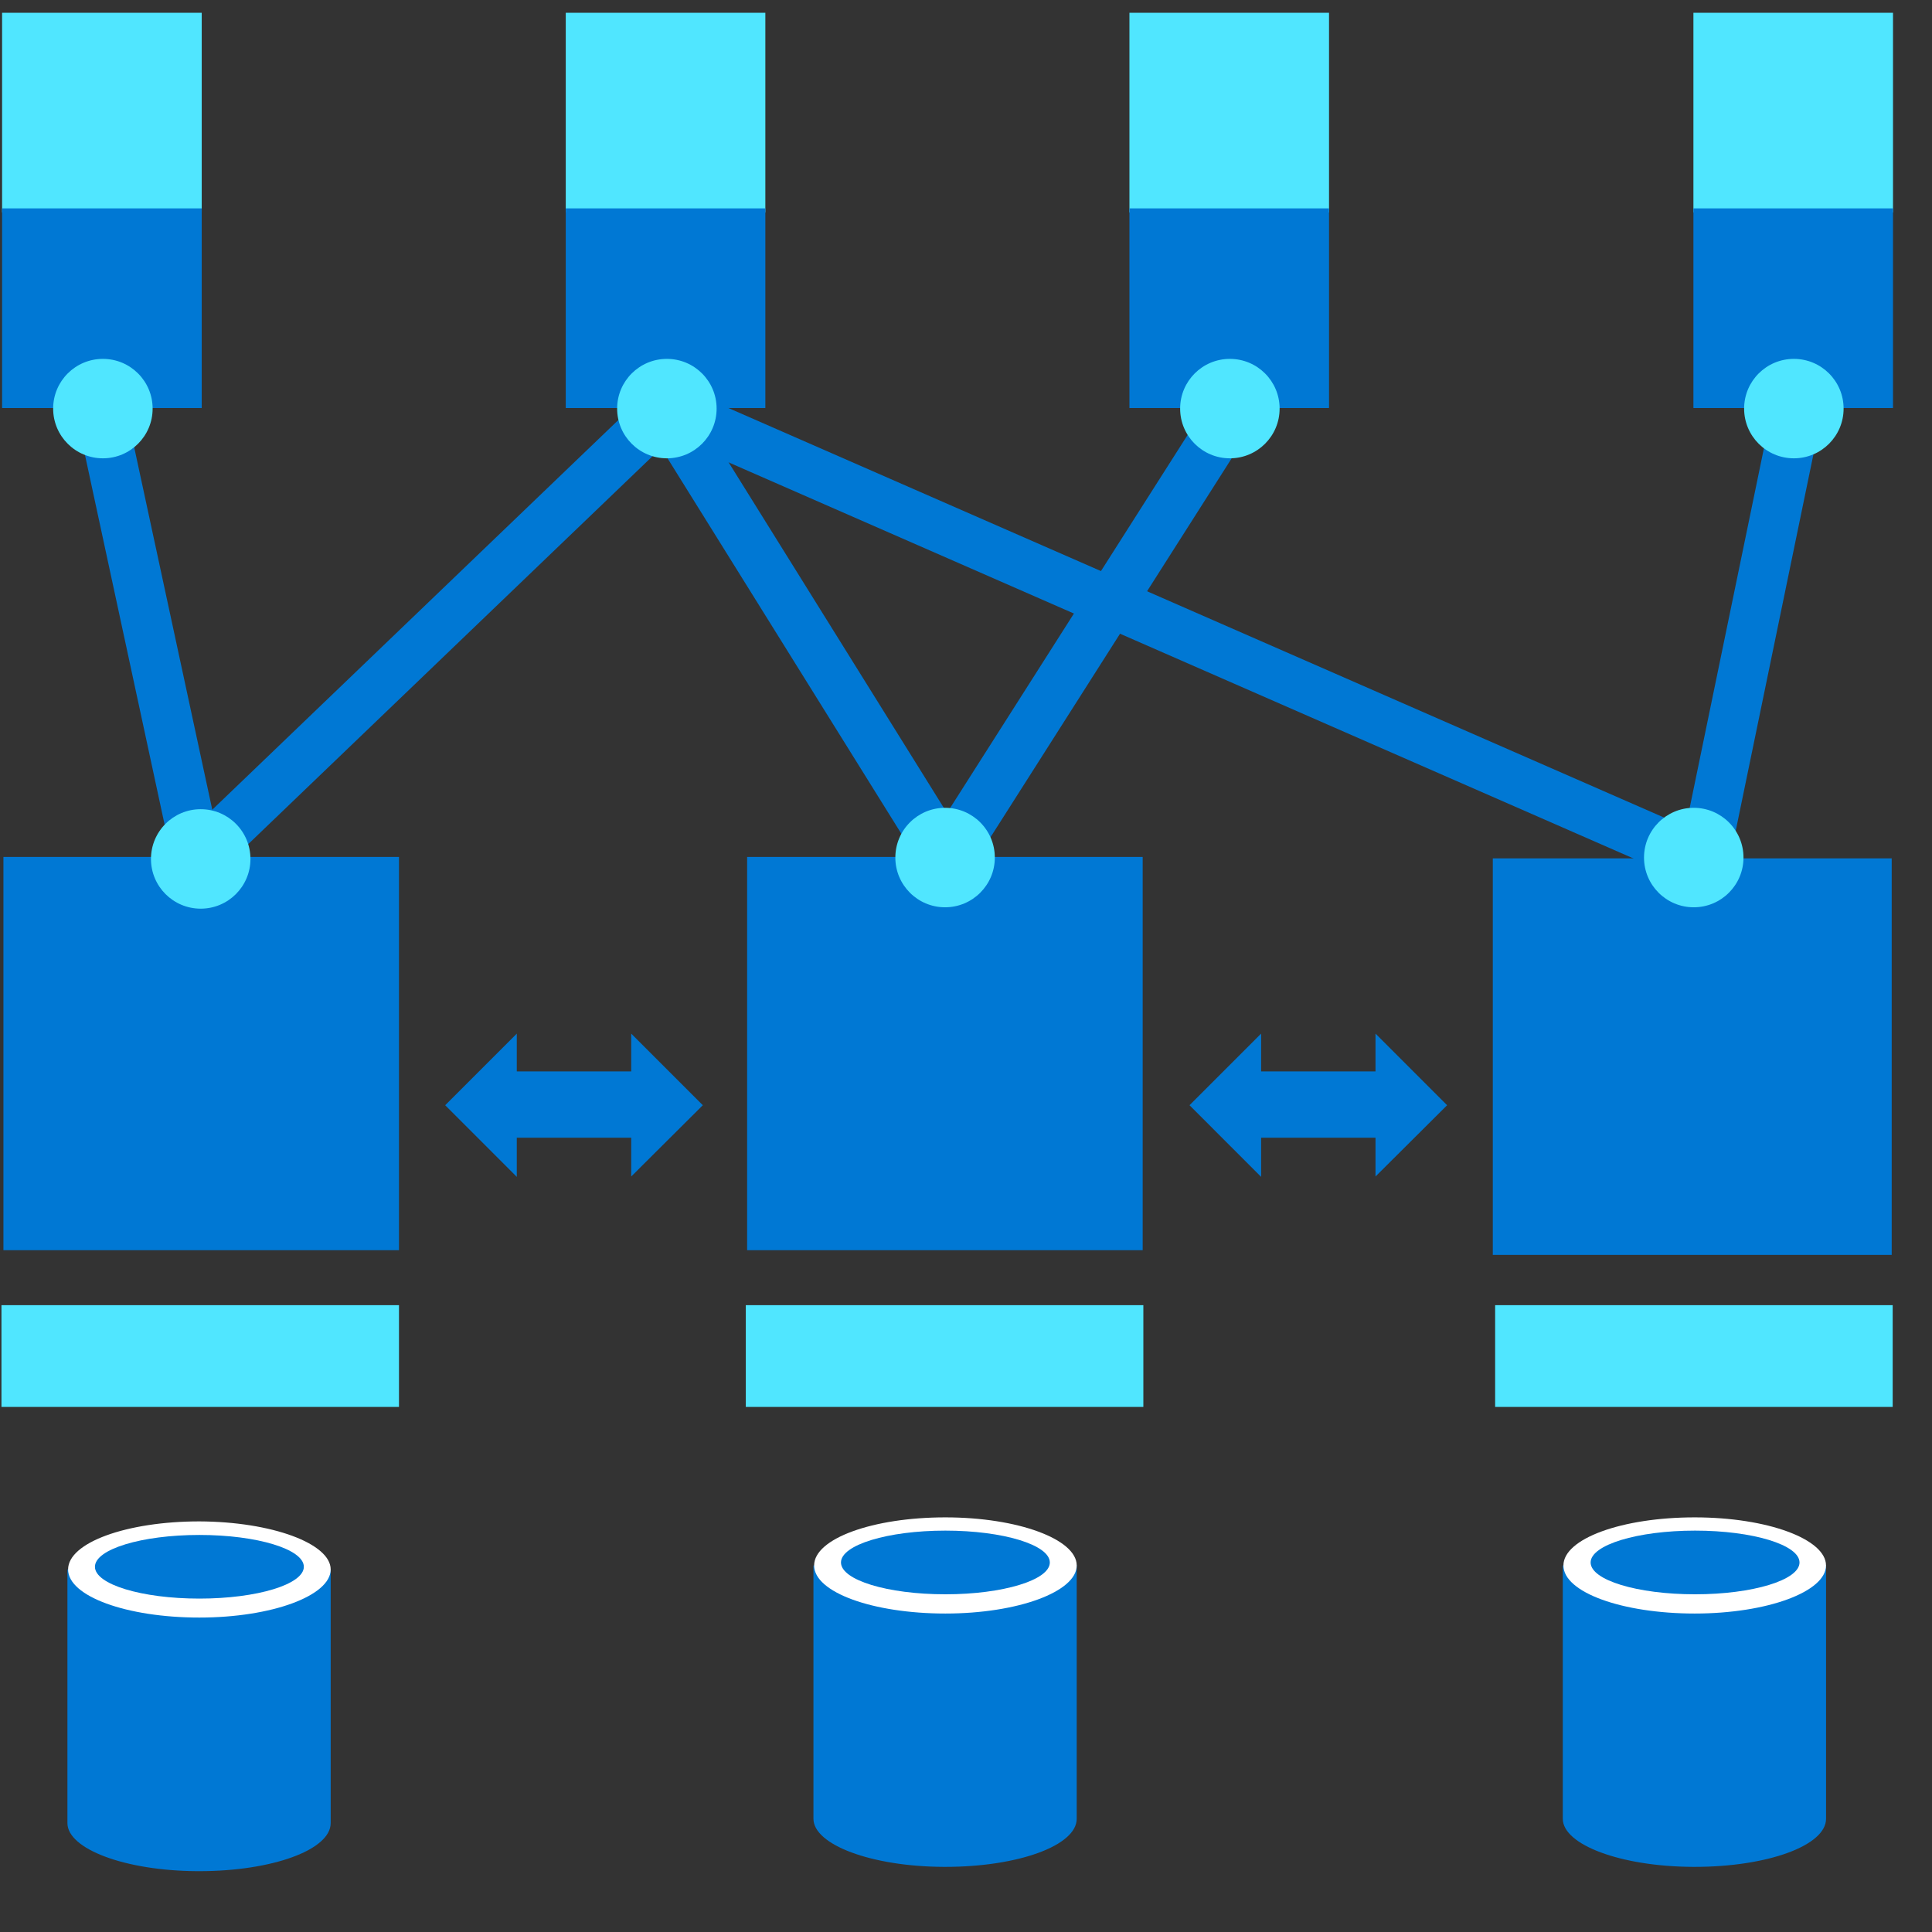 <svg data-slug-id="database08" viewBox="0 0 49 49" xmlns="http://www.w3.org/2000/svg">
<rect x="0" y="0" width="49" height="49" fill="#333333" stroke="none"/>
<path d="M3.156 10.195L1.923 10.461L4.399 21.954L5.632 21.688L3.156 10.195Z" fill="#0078D4"/>
<path d="M30.738 10.061L23.481 21.461L24.546 22.138L31.802 10.738L30.738 10.061Z" fill="#0078D4"/>
<path d="M17.4 9.993L16.33 10.66L23.474 22.131L24.545 21.464L17.4 9.993Z" fill="#0078D4"/>
<path d="M16.512 9.857L4.619 21.27L5.492 22.18L17.386 10.768L16.512 9.857Z" fill="#0078D4"/>
<path d="M44.98 10.193L42.282 23.262L43.517 23.517L46.215 10.447L44.98 10.193Z" fill="#0078D4"/>
<path d="M17.208 9.794L16.702 10.949L42.633 22.3L43.139 21.144L17.208 9.794Z" fill="#0078D4"/>
<path d="M10.119 33.102H0.037V35.683H10.119V33.102Z" fill="#50E6FF"/>
<path d="M28.998 33.102H18.915V35.683H28.998V33.102Z" fill="#50E6FF"/>
<path d="M48.003 33.102H37.92V35.683H48.003V33.102Z" fill="#50E6FF"/>
<path d="M10.119 21.734H0.087V31.708H10.119V21.734Z" fill="#0078D4"/>
<path d="M47.978 21.77H37.861V31.827H47.978V21.77Z" fill="#0078D4"/>
<path d="M28.981 21.734H18.949V31.708H28.981V21.734Z" fill="#0078D4"/>
<path d="M5.04 39.805H5.006H1.71V46.238C1.71 46.894 3.173 47.449 5.006 47.457H5.057C6.898 47.457 8.387 46.919 8.387 46.238V39.805H5.04V39.805Z" fill="#0078D4"/>
<path d="M8.387 39.805C8.387 40.47 6.898 41.025 5.057 41.025C3.215 41.025 1.727 40.486 1.727 39.805C1.727 39.124 3.215 38.586 5.057 38.586C6.898 38.594 8.387 39.149 8.387 39.805Z" fill="white"/>
<path d="M7.706 39.737C7.706 40.183 6.52 40.544 5.057 40.544C3.593 40.544 2.408 40.183 2.408 39.737C2.408 39.291 3.593 38.93 5.057 38.93C6.52 38.93 7.706 39.291 7.706 39.737Z" fill="#0078D4"/>
<path d="M23.961 39.704H23.927H20.631V46.128C20.631 46.784 22.094 47.339 23.927 47.348H23.978C25.819 47.348 27.308 46.809 27.308 46.128V39.695H23.961V39.704Z" fill="#0078D4"/>
<path d="M27.308 39.704C27.308 40.368 25.819 40.923 23.977 40.923C22.136 40.923 20.648 40.385 20.648 39.704C20.648 39.023 22.136 38.484 23.977 38.484C25.819 38.484 27.308 39.039 27.308 39.704Z" fill="white"/>
<path d="M26.626 39.628C26.626 40.073 25.441 40.435 23.977 40.435C22.506 40.435 21.329 40.073 21.329 39.628C21.329 39.182 22.514 38.82 23.977 38.82C25.441 38.82 26.626 39.182 26.626 39.628Z" fill="#0078D4"/>
<path d="M42.966 39.704H42.932H39.636V46.128C39.636 46.784 41.099 47.339 42.932 47.348H42.983C44.824 47.348 46.313 46.809 46.313 46.128V39.695H42.966V39.704Z" fill="#0078D4"/>
<path d="M46.312 39.704C46.312 40.368 44.824 40.923 42.982 40.923C41.141 40.923 39.652 40.385 39.652 39.704C39.652 39.023 41.141 38.484 42.982 38.484C44.832 38.484 46.312 39.039 46.312 39.704Z" fill="white"/>
<path d="M45.64 39.628C45.64 40.073 44.454 40.435 42.991 40.435C41.519 40.435 40.342 40.073 40.342 39.628C40.342 39.182 41.528 38.82 42.991 38.82C44.454 38.82 45.64 39.182 45.64 39.628Z" fill="#0078D4"/>
<path d="M5.116 0.324H0.053V5.387H5.116V0.324Z" fill="#50E6FF"/>
<path d="M5.116 5.285H0.053V10.348H5.116V5.285Z" fill="#0078D4"/>
<path d="M33.707 0.324H28.645V5.387H33.707V0.324Z" fill="#50E6FF"/>
<path d="M33.707 5.285H28.645V10.348H33.707V5.285Z" fill="#0078D4"/>
<path d="M19.411 0.324H14.349V5.387H19.411V0.324Z" fill="#50E6FF"/>
<path d="M19.411 5.285H14.349V10.348H19.411V5.285Z" fill="#0078D4"/>
<path d="M48.011 0.324H42.949V5.387H48.011V0.324Z" fill="#50E6FF"/>
<path d="M48.011 5.285H42.949V10.348H48.011V5.285Z" fill="#0078D4"/>
<path d="M36.702 28.031L34.886 26.215V27.174H31.985V26.215L30.169 28.031L31.985 29.848V28.855H34.886V29.839L36.702 28.031Z" fill="#0078D4"/>
<path d="M17.825 28.031L16.009 26.215V27.174H13.107V26.215L11.291 28.031L13.107 29.848V28.855H16.009V29.839L17.825 28.031Z" fill="#0078D4"/>
<path d="M23.969 23.011C24.666 23.011 25.231 22.446 25.231 21.75C25.231 21.053 24.666 20.488 23.969 20.488C23.273 20.488 22.708 21.053 22.708 21.75C22.708 22.446 23.273 23.011 23.969 23.011Z" fill="#50E6FF"/>
<path d="M5.09 23.046C5.787 23.046 6.352 22.482 6.352 21.785C6.352 21.088 5.787 20.523 5.09 20.523C4.394 20.523 3.829 21.088 3.829 21.785C3.829 22.482 4.394 23.046 5.09 23.046Z" fill="#50E6FF"/>
<path d="M2.61 11.624C3.306 11.624 3.871 11.06 3.871 10.363C3.871 9.666 3.306 9.102 2.61 9.102C1.913 9.102 1.348 9.666 1.348 10.363C1.348 11.06 1.913 11.624 2.61 11.624Z" fill="#50E6FF"/>
<path d="M16.914 11.624C17.61 11.624 18.175 11.06 18.175 10.363C18.175 9.666 17.61 9.102 16.914 9.102C16.217 9.102 15.652 9.666 15.652 10.363C15.652 11.06 16.217 11.624 16.914 11.624Z" fill="#50E6FF"/>
<path d="M31.192 11.624C31.889 11.624 32.454 11.06 32.454 10.363C32.454 9.666 31.889 9.102 31.192 9.102C30.496 9.102 29.931 9.666 29.931 10.363C29.931 11.06 30.496 11.624 31.192 11.624Z" fill="#50E6FF"/>
<path d="M45.497 11.624C46.193 11.624 46.758 11.06 46.758 10.363C46.758 9.666 46.193 9.102 45.497 9.102C44.8 9.102 44.235 9.666 44.235 10.363C44.235 11.06 44.8 11.624 45.497 11.624Z" fill="#50E6FF"/>
<path d="M42.957 23.011C43.654 23.011 44.219 22.446 44.219 21.75C44.219 21.053 43.654 20.488 42.957 20.488C42.261 20.488 41.696 21.053 41.696 21.75C41.696 22.446 42.261 23.011 42.957 23.011Z" fill="#50E6FF"/>
</svg>
